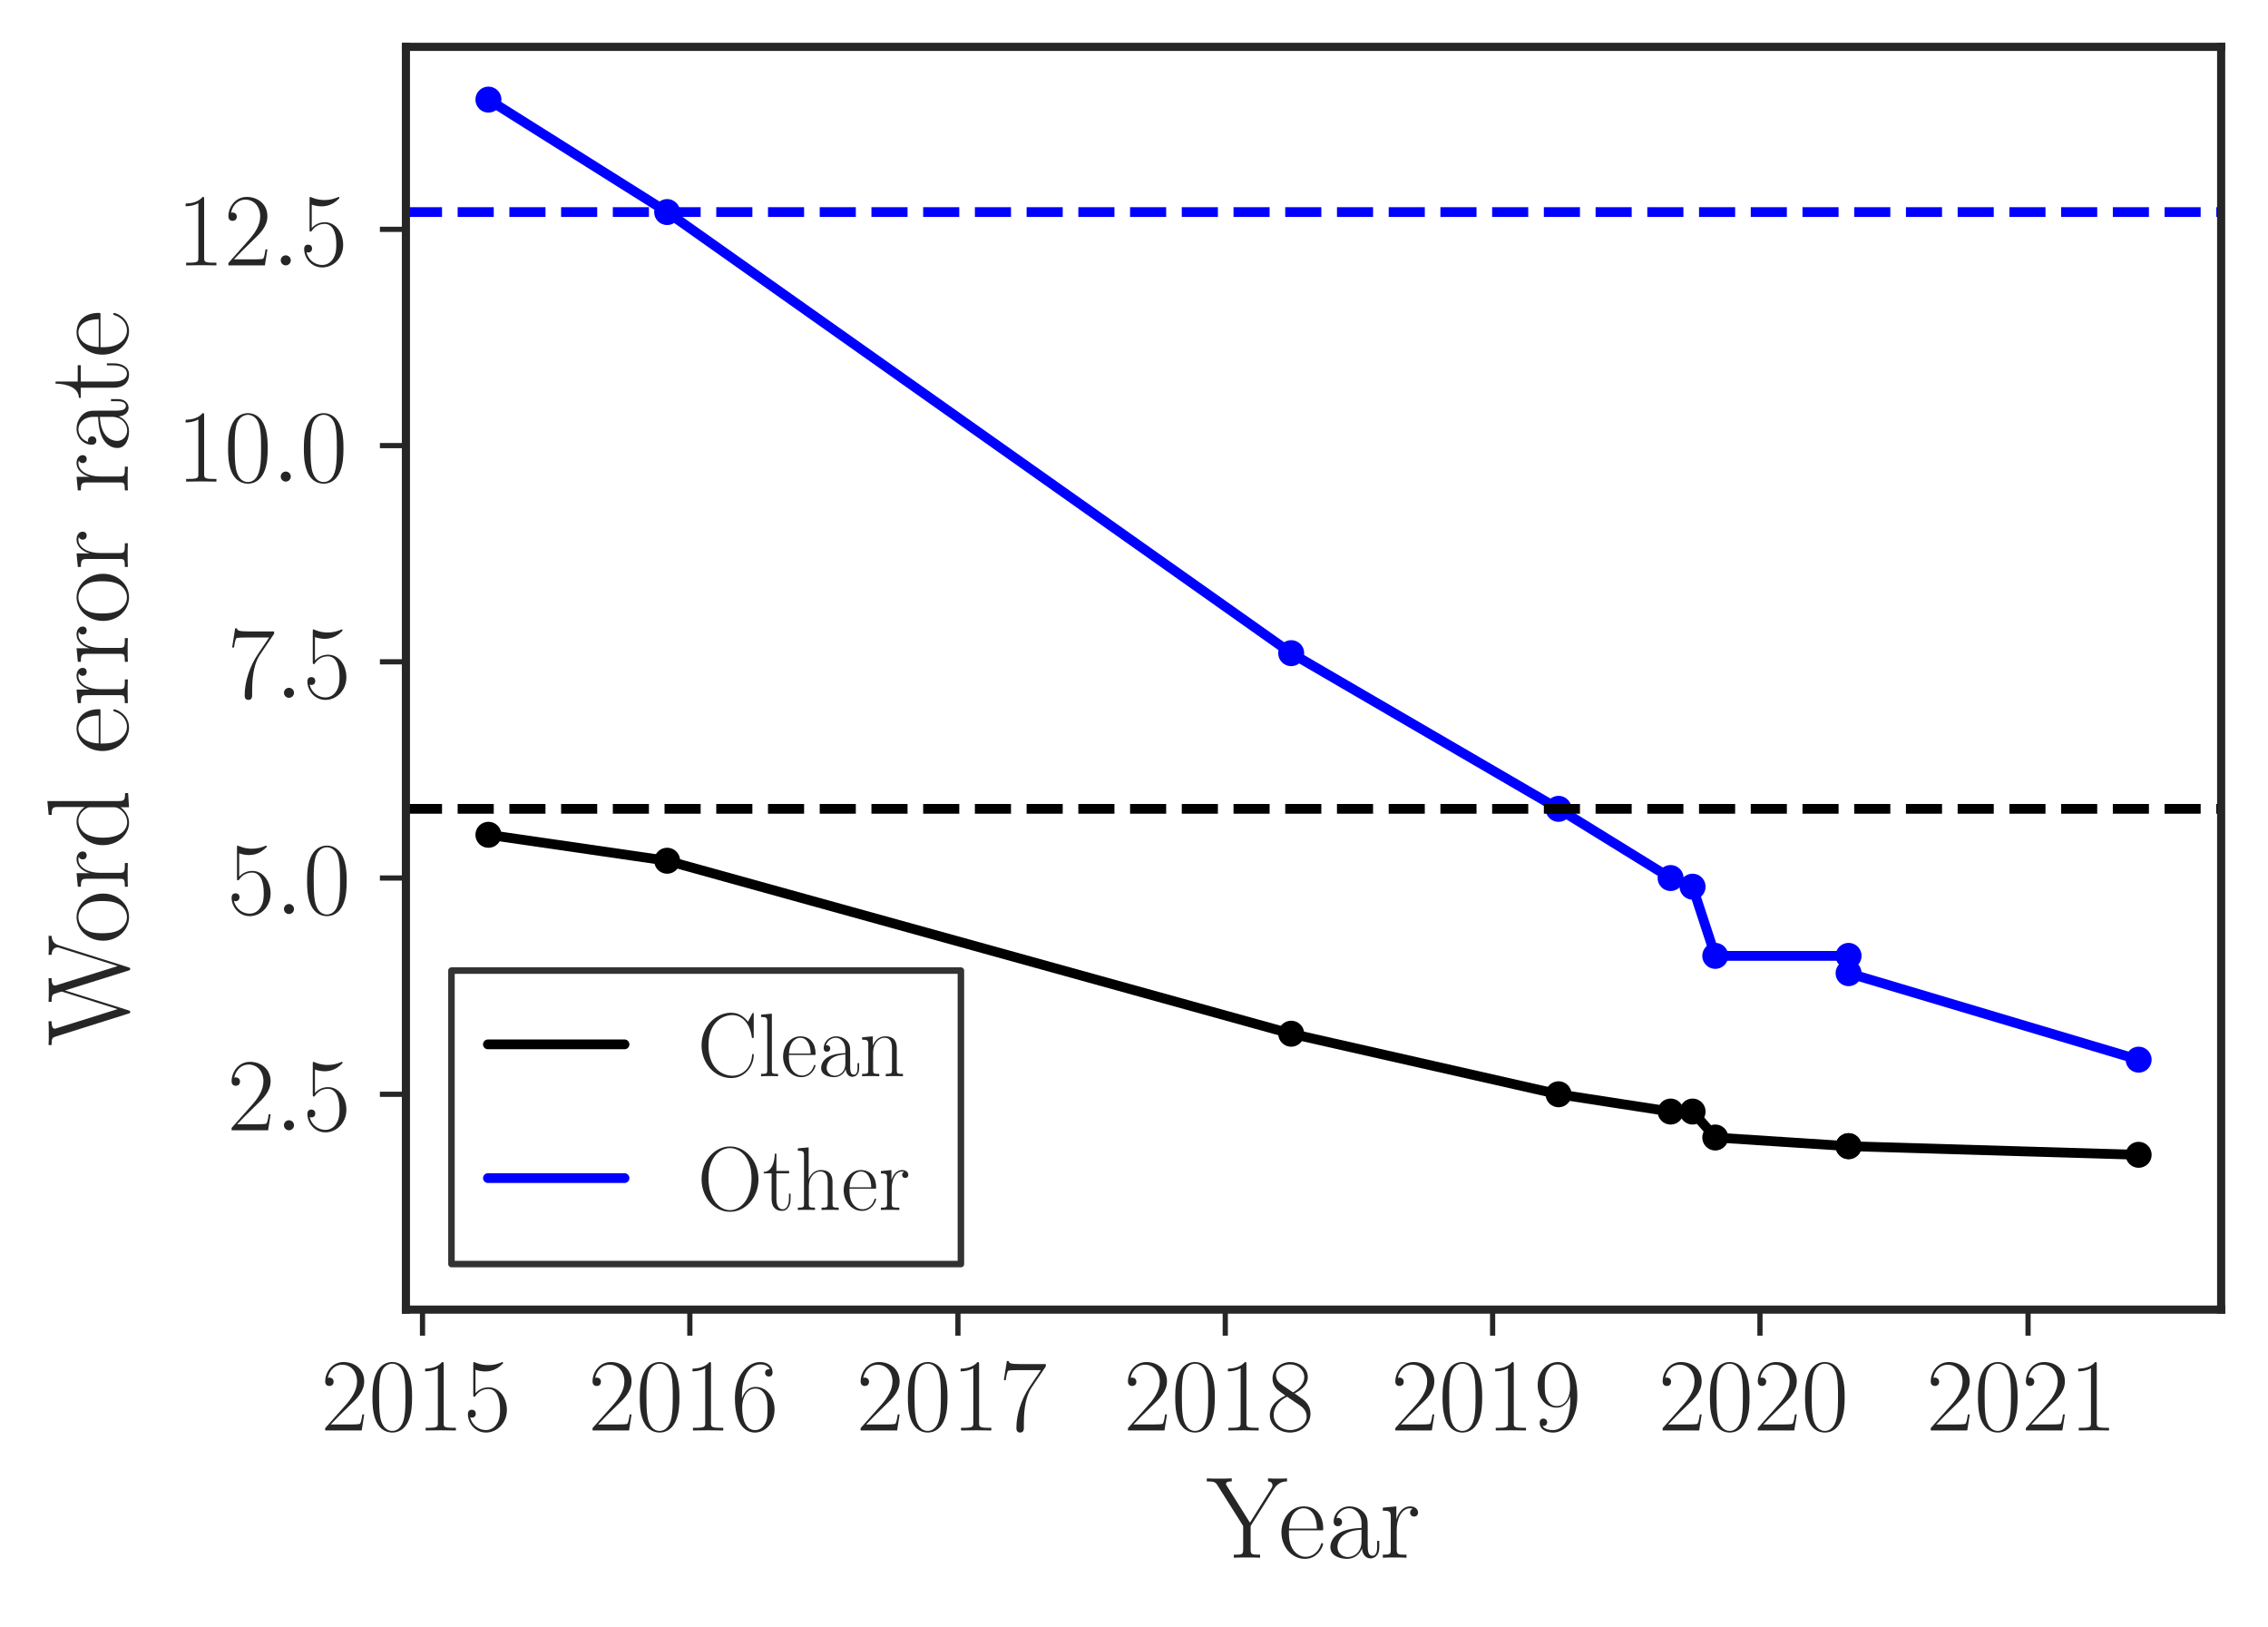 <?xml version="1.0" encoding="utf-8" standalone="no"?>
<!DOCTYPE svg PUBLIC "-//W3C//DTD SVG 1.1//EN"
  "http://www.w3.org/Graphics/SVG/1.1/DTD/svg11.dtd">
<!-- Created with matplotlib (https://matplotlib.org/) -->
<svg height="250.05pt" version="1.1" viewBox="0 0 348.589 250.05" width="348.589pt" xmlns="http://www.w3.org/2000/svg" xmlns:xlink="http://www.w3.org/1999/xlink">
 <defs>
  <style type="text/css">*{stroke-linecap:butt;stroke-linejoin:round;}</style>
 </defs>
 <g id="figure_1">
  <g id="patch_1">
   <path d="M 0 250.05 
L 348.589 250.05 
L 348.589 -0 
L 0 -0 
z
" style="fill:#ffffff;"/>
  </g>
  <g id="axes_1">
   <g id="patch_2">
    <path d="M 62.389 201.24 
L 341.389 201.24 
L 341.389 7.2 
L 62.389 7.2 
z
" style="fill:#ffffff;"/>
   </g>
   <g id="matplotlib.axis_1">
    <g id="xtick_1">
     <g id="line2d_1">
      <defs>
       <path d="M 0 0 
L 0 4 
" id="m370fcb1b89" style="stroke:#262626;stroke-width:0.8;"/>
      </defs>
      <g>
       <use style="fill:#262626;stroke:#262626;stroke-width:0.8;" x="64.939" xlink:href="#m370fcb1b89" y="201.24"/>
      </g>
     </g>
     <g id="text_1">
      <!-- 2015 -->
      <g style="fill:#262626;" transform="translate(49.331 219.81)scale(0.16 -0.16)">
       <defs>
        <path d="M 41.703 15.469 
L 39.906 15.469 
C 38.906 8.391 38.094 7.188 37.703 6.594 
C 37.203 5.797 30 5.797 28.594 5.797 
L 9.406 5.797 
C 13 9.688 20 16.766 28.5 24.938 
C 34.594 30.719 41.703 37.5 41.703 47.391 
C 41.703 59.188 32.297 66 21.797 66 
C 10.797 66 4.094 56.297 4.094 47.297 
C 4.094 43.391 7 42.891 8.203 42.891 
C 9.203 42.891 12.203 43.484 12.203 46.984 
C 12.203 50.094 9.594 51 8.203 51 
C 7.594 51 7 50.891 6.594 50.688 
C 8.5 59.188 14.297 63.391 20.406 63.391 
C 29.094 63.391 34.797 56.5 34.797 47.391 
C 34.797 38.703 29.703 31.219 24 24.734 
L 4.094 2.297 
L 4.094 0 
L 39.297 0 
z
" id="CMR17-50"/>
        <path d="M 42 31.844 
C 42 37.969 41.906 48.422 37.703 56.453 
C 34 63.484 28.094 66 22.906 66 
C 18.094 66 12 63.781 8.203 56.562 
C 4.203 49.016 3.797 39.672 3.797 31.844 
C 3.797 26.109 3.906 17.375 7 9.734 
C 11.297 -0.609 19 -2 22.906 -2 
C 27.5 -2 34.5 -0.109 38.594 9.438 
C 41.594 16.375 42 24.5 42 31.844 
z
M 22.906 -0.406 
C 16.5 -0.406 12.703 5.125 11.297 12.75 
C 10.203 18.688 10.203 27.328 10.203 32.953 
C 10.203 40.688 10.203 47.109 11.5 53.234 
C 13.406 61.781 19 64.391 22.906 64.391 
C 27 64.391 32.297 61.672 34.203 53.438 
C 35.5 47.719 35.594 40.984 35.594 32.953 
C 35.594 26.422 35.594 18.375 34.406 12.453 
C 32.297 1.5 26.406 -0.406 22.906 -0.406 
z
" id="CMR17-48"/>
        <path d="M 26.594 63.797 
C 26.594 65.891 26.5 66 25.094 66 
C 21.203 61.359 15.297 59.891 9.703 59.688 
C 9.406 59.688 8.906 59.688 8.797 59.5 
C 8.703 59.297 8.703 59.094 8.703 57 
C 11.797 57 17 57.594 21 59.984 
L 21 7.297 
C 21 3.797 20.797 2.594 12.203 2.594 
L 9.203 2.594 
L 9.203 0 
C 14 0.094 19 0.188 23.797 0.188 
C 28.594 0.188 33.594 0.094 38.406 0 
L 38.406 2.594 
L 35.406 2.594 
C 26.797 2.594 26.594 3.688 26.594 7.297 
z
" id="CMR17-49"/>
        <path d="M 11.406 58.594 
C 12.406 58.188 16.5 56.891 20.703 56.891 
C 30 56.891 35.094 61.891 38 64.688 
C 38 65.484 38 66 37.406 66 
C 37.297 66 37.094 66 36.297 65.594 
C 32.797 64.094 28.703 63 23.703 63 
C 20.703 63 16.203 63.359 11.297 65.484 
C 10.203 66 10 66 9.906 66 
C 9.406 66 9.297 65.891 9.297 63.906 
L 9.297 34.859 
C 9.297 33.016 9.297 32.5 10.297 32.5 
C 10.797 32.5 11 32.703 11.5 33.422 
C 14.703 38.047 19.094 40 24.094 40 
C 27.594 40 35.094 37.734 35.094 20.203 
C 35.094 16.984 35.094 11.188 32.094 6.594 
C 29.594 2.484 25.703 0.391 21.406 0.391 
C 14.797 0.391 8.094 4.984 6.297 12.688 
C 6.703 12.594 7.5 12.391 7.906 12.391 
C 9.203 12.391 11.703 13.094 11.703 16.188 
C 11.703 18.891 9.797 20 7.906 20 
C 5.594 20 4.094 18.594 4.094 15.797 
C 4.094 7.094 11 -2 21.594 -2 
C 31.906 -2 41.703 6.891 41.703 19.797 
C 41.703 32.094 33.906 41.594 24.203 41.594 
C 19.094 41.594 14.797 39.688 11.406 36 
z
" id="CMR17-53"/>
       </defs>
       <use transform="scale(0.996)" xlink:href="#CMR17-50"/>
       <use transform="translate(45.69 0)scale(0.996)" xlink:href="#CMR17-48"/>
       <use transform="translate(91.381 0)scale(0.996)" xlink:href="#CMR17-49"/>
       <use transform="translate(137.071 0)scale(0.996)" xlink:href="#CMR17-53"/>
      </g>
     </g>
    </g>
    <g id="xtick_2">
     <g id="line2d_2">
      <g>
       <use style="fill:#262626;stroke:#262626;stroke-width:0.8;" x="106.029" xlink:href="#m370fcb1b89" y="201.24"/>
      </g>
     </g>
     <g id="text_2">
      <!-- 2016 -->
      <g style="fill:#262626;" transform="translate(90.421 219.81)scale(0.16 -0.16)">
       <defs>
        <path d="M 10.594 34.344 
C 10.594 58 21.797 63.688 28.297 63.688 
C 30.406 63.688 35.5 63.266 37.5 59.094 
C 35.906 59.094 32.906 59.094 32.906 55.594 
C 32.906 52.891 35.094 52 36.5 52 
C 37.406 52 40.094 52.391 40.094 55.797 
C 40.094 62.297 35.094 66 28.203 66 
C 16.297 66 3.797 53.297 3.797 31.422 
C 3.797 4.016 15.094 -2 23.094 -2 
C 32.797 -2 42 6.734 42 20.234 
C 42 32.828 33.906 42 23.703 42 
C 17.594 42 13.094 37.969 10.594 30.922 
z
M 23.094 0.391 
C 10.797 0.391 10.797 18.938 10.797 22.656 
C 10.797 29.906 14.203 40.391 23.5 40.391 
C 25.203 40.391 30.094 40.391 33.406 33.438 
C 35.203 29.516 35.203 25.375 35.203 20.344 
C 35.203 14.906 35.203 10.875 33.094 6.844 
C 30.906 2.703 27.703 0.391 23.094 0.391 
z
" id="CMR17-54"/>
       </defs>
       <use transform="scale(0.996)" xlink:href="#CMR17-50"/>
       <use transform="translate(45.69 0)scale(0.996)" xlink:href="#CMR17-48"/>
       <use transform="translate(91.381 0)scale(0.996)" xlink:href="#CMR17-49"/>
       <use transform="translate(137.071 0)scale(0.996)" xlink:href="#CMR17-54"/>
      </g>
     </g>
    </g>
    <g id="xtick_3">
     <g id="line2d_3">
      <g>
       <use style="fill:#262626;stroke:#262626;stroke-width:0.8;" x="147.233" xlink:href="#m370fcb1b89" y="201.24"/>
      </g>
     </g>
     <g id="text_3">
      <!-- 2017 -->
      <g style="fill:#262626;" transform="translate(131.625 219.81)scale(0.16 -0.16)">
       <defs>
        <path d="M 45.094 61.797 
L 45.094 64 
L 21.594 64 
C 9.906 64 9.703 65.094 9.297 67 
L 7.5 67 
L 4.594 48.5 
L 6.406 48.5 
C 6.703 50.406 7.406 55.5 8.594 57.391 
C 9.203 58.188 16.594 58.188 18.297 58.188 
L 40.297 58.188 
L 29.203 41.719 
C 21.797 30.641 16.703 15.672 16.703 2.594 
C 16.703 1.391 16.703 -2 20.297 -2 
C 23.906 -2 23.906 1.391 23.906 2.688 
L 23.906 7.281 
C 23.906 23.656 26.703 34.438 31.297 41.312 
z
" id="CMR17-55"/>
       </defs>
       <use transform="scale(0.996)" xlink:href="#CMR17-50"/>
       <use transform="translate(45.69 0)scale(0.996)" xlink:href="#CMR17-48"/>
       <use transform="translate(91.381 0)scale(0.996)" xlink:href="#CMR17-49"/>
       <use transform="translate(137.071 0)scale(0.996)" xlink:href="#CMR17-55"/>
      </g>
     </g>
    </g>
    <g id="xtick_4">
     <g id="line2d_4">
      <g>
       <use style="fill:#262626;stroke:#262626;stroke-width:0.8;" x="188.323" xlink:href="#m370fcb1b89" y="201.24"/>
      </g>
     </g>
     <g id="text_4">
      <!-- 2018 -->
      <g style="fill:#262626;" transform="translate(172.715 219.81)scale(0.16 -0.16)">
       <defs>
        <path d="M 27.203 35.766 
C 33.5 38.969 39.906 43.797 39.906 51.531 
C 39.906 60.688 31.094 66 23 66 
C 13.906 66 5.906 59.375 5.906 50.234 
C 5.906 47.719 6.5 43.391 10.406 39.578 
C 11.406 38.578 15.594 35.562 18.297 33.656 
C 13.797 31.344 3.297 25.812 3.297 14.766 
C 3.297 4.406 13.094 -2 22.797 -2 
C 33.5 -2 42.5 5.719 42.5 15.969 
C 42.5 25.109 36.406 29.328 32.406 32.047 
z
M 14.094 44.609 
C 13.297 45.109 9.297 48.219 9.297 52.938 
C 9.297 59.078 15.594 63.688 22.797 63.688 
C 30.703 63.688 36.5 58.062 36.5 51.531 
C 36.5 42.188 26.094 36.859 25.594 36.859 
C 25.5 36.859 25.406 36.859 24.594 37.469 
z
M 32.5 24 
C 34 22.906 38.797 19.578 38.797 13.453 
C 38.797 6.016 31.406 0.391 23 0.391 
C 13.906 0.391 7 6.922 7 14.859 
C 7 22.797 13.094 29.438 20 32.547 
z
" id="CMR17-56"/>
       </defs>
       <use transform="scale(0.996)" xlink:href="#CMR17-50"/>
       <use transform="translate(45.69 0)scale(0.996)" xlink:href="#CMR17-48"/>
       <use transform="translate(91.381 0)scale(0.996)" xlink:href="#CMR17-49"/>
       <use transform="translate(137.071 0)scale(0.996)" xlink:href="#CMR17-56"/>
      </g>
     </g>
    </g>
    <g id="xtick_5">
     <g id="line2d_5">
      <g>
       <use style="fill:#262626;stroke:#262626;stroke-width:0.8;" x="229.414" xlink:href="#m370fcb1b89" y="201.24"/>
      </g>
     </g>
     <g id="text_5">
      <!-- 2019 -->
      <g style="fill:#262626;" transform="translate(213.806 219.81)scale(0.16 -0.16)">
       <defs>
        <path d="M 35.203 29.234 
C 35.203 7 26.094 0.391 18.594 0.391 
C 16.297 0.391 10.703 0.672 8.406 4.391 
C 11 4 12.906 5.391 12.906 7.891 
C 12.906 10.594 10.703 11.5 9.297 11.5 
C 8.406 11.5 5.703 11.094 5.703 7.688 
C 5.703 1.062 11.594 -2 18.797 -2 
C 30.297 -2 42 10.391 42 32.656 
C 42 60.266 30.797 66 23.203 66 
C 13.297 66 3.797 57.25 3.797 43.75 
C 3.797 31.25 11.906 22 22.094 22 
C 30.5 22 34.203 29.844 35.203 33.156 
z
M 22.297 23.594 
C 19.594 23.594 15.797 24.094 12.703 30.141 
C 10.594 34.078 10.594 38.703 10.594 43.641 
C 10.594 49.594 10.594 53.719 13.406 58.156 
C 14.797 60.266 17.406 63.688 23.203 63.688 
C 35 63.688 35 45.453 35 41.422 
C 35 34.266 31.797 23.594 22.297 23.594 
z
" id="CMR17-57"/>
       </defs>
       <use transform="scale(0.996)" xlink:href="#CMR17-50"/>
       <use transform="translate(45.69 0)scale(0.996)" xlink:href="#CMR17-48"/>
       <use transform="translate(91.381 0)scale(0.996)" xlink:href="#CMR17-49"/>
       <use transform="translate(137.071 0)scale(0.996)" xlink:href="#CMR17-57"/>
      </g>
     </g>
    </g>
    <g id="xtick_6">
     <g id="line2d_6">
      <g>
       <use style="fill:#262626;stroke:#262626;stroke-width:0.8;" x="270.505" xlink:href="#m370fcb1b89" y="201.24"/>
      </g>
     </g>
     <g id="text_6">
      <!-- 2020 -->
      <g style="fill:#262626;" transform="translate(254.897 219.81)scale(0.16 -0.16)">
       <use transform="scale(0.996)" xlink:href="#CMR17-50"/>
       <use transform="translate(45.69 0)scale(0.996)" xlink:href="#CMR17-48"/>
       <use transform="translate(91.381 0)scale(0.996)" xlink:href="#CMR17-50"/>
       <use transform="translate(137.071 0)scale(0.996)" xlink:href="#CMR17-48"/>
      </g>
     </g>
    </g>
    <g id="xtick_7">
     <g id="line2d_7">
      <g>
       <use style="fill:#262626;stroke:#262626;stroke-width:0.8;" x="311.708" xlink:href="#m370fcb1b89" y="201.24"/>
      </g>
     </g>
     <g id="text_7">
      <!-- 2021 -->
      <g style="fill:#262626;" transform="translate(296.1 219.81)scale(0.16 -0.16)">
       <use transform="scale(0.996)" xlink:href="#CMR17-50"/>
       <use transform="translate(45.69 0)scale(0.996)" xlink:href="#CMR17-48"/>
       <use transform="translate(91.381 0)scale(0.996)" xlink:href="#CMR17-50"/>
       <use transform="translate(137.071 0)scale(0.996)" xlink:href="#CMR17-49"/>
      </g>
     </g>
    </g>
    <g id="text_8">
     <!-- Year -->
     <g style="fill:#262626;" transform="translate(185.444 239.362)scale(0.18 -0.18)">
      <defs>
       <path d="M 57.906 59.125 
C 61.797 65.281 67.203 65.391 69 65.391 
L 69 68 
C 66.703 67.797 64.094 67.797 61.594 67.797 
C 59.094 67.797 55.094 67.797 52.703 68 
L 52.703 65.391 
C 55.203 65.281 56.5 64 56.5 62.109 
C 56.5 60.906 56 60.109 55.203 58.812 
L 37.203 30.062 
L 17.5 61.406 
C 16.797 62.609 16.703 62.703 16.703 63.391 
C 16.703 65.391 20.203 65.391 21.594 65.391 
L 21.594 68 
C 18.406 67.797 13.5 67.797 10.203 67.797 
C 7.594 67.797 2.594 67.797 0.203 68 
L 0.203 65.391 
C 5.906 65.391 7.5 65.094 9.297 62.203 
L 31.406 27.172 
L 31.406 7.078 
C 31.406 2.594 30.297 2.594 23.406 2.594 
L 23.406 0 
C 26.297 0.188 31.5 0.188 34.594 0.188 
C 37.703 0.188 43 0.188 45.906 0 
L 45.906 2.594 
C 38.703 2.594 37.797 2.594 37.797 7.469 
L 37.797 27.172 
z
" id="CMR17-89"/>
       <path d="M 38.094 23.484 
C 38.5 23.891 38.5 24.094 38.5 25.094 
C 38.5 35.172 33.094 44 21.703 44 
C 11.094 44 2.703 33.984 2.703 21.781 
C 2.703 8.656 12.203 -1 22.797 -1 
C 34 -1 38.406 9.672 38.406 11.797 
C 38.406 12.5 37.797 12.5 37.594 12.5 
C 36.906 12.5 36.797 12.297 36.406 11.078 
C 34.203 4.219 28.703 0.797 23.5 0.797 
C 19.203 0.797 14.906 3.219 12.203 7.656 
C 9.094 12.797 9.094 18.75 9.094 23.484 
z
M 9.203 25 
C 9.906 39.234 17.594 42.391 21.594 42.391 
C 28.406 42.391 33 36.062 33.094 25 
z
" id="CMR17-101"/>
       <path d="M 36 25.875 
C 36 32 36 35.547 31.797 39.594 
C 28.094 42.984 23.797 44 20.406 44 
C 12.5 44 6.797 37.625 6.797 30.891 
C 6.797 27.188 9.797 27 10.406 27 
C 11.703 27 14 27.797 14 30.594 
C 14 33.094 12.094 34.188 10.406 34.188 
C 10 34.188 9.5 34.094 9.203 34 
C 11.297 40.531 16.703 42.391 20.203 42.391 
C 25.203 42.391 30.703 37.828 30.703 29.297 
L 30.703 25.5 
C 24.797 25.297 17.703 24.5 12.094 21.453 
C 5.797 17.922 4 12.844 4 9 
C 4 1.203 13 -1 18.297 -1 
C 23.797 -1 28.906 2.109 31.094 7.891 
C 31.297 3.422 34.094 -0.609 38.5 -0.609 
C 40.594 -0.609 45.906 0.797 45.906 8.797 
L 45.906 14.469 
L 44.094 14.469 
L 44.094 8.703 
C 44.094 2.516 41.406 1.703 40.094 1.703 
C 36 1.703 36 6.969 36 11.438 
z
M 30.703 13.859 
C 30.703 5.047 24.5 0.594 19 0.594 
C 14 0.594 10.094 4.344 10.094 9 
C 10.094 12.047 11.406 17.406 17.203 20.656 
C 22 23.391 27.5 23.797 30.703 24 
z
" id="CMR17-97"/>
       <path d="M 15 23.703 
C 15 33.344 19.094 42.391 26.594 42.391 
C 27.297 42.391 28 42.297 28.703 41.984 
C 28.703 41.984 26.5 41.281 26.5 38.672 
C 26.5 36.266 28.406 35.266 29.906 35.266 
C 31.094 35.266 33.297 35.969 33.297 38.781 
C 33.297 41.984 30.094 44 26.703 44 
C 19.094 44 15.797 36.562 14.797 33.047 
L 14.703 33.047 
L 14.703 44 
L 3.094 42.891 
L 3.094 40.281 
C 9 40.281 9.906 39.688 9.906 34.859 
L 9.906 6.922 
C 9.906 3.094 9.5 2.594 3.094 2.594 
L 3.094 0 
C 5.5 0.188 10.094 0.188 12.703 0.188 
C 15.594 0.188 20.703 0.188 23.406 0 
L 23.406 2.594 
C 16.203 2.594 15 2.594 15 7.109 
z
" id="CMR17-114"/>
      </defs>
      <use transform="scale(0.996)" xlink:href="#CMR17-89"/>
      <use transform="translate(61.265 0)scale(0.996)" xlink:href="#CMR17-101"/>
      <use transform="translate(101.751 0)scale(0.996)" xlink:href="#CMR17-97"/>
      <use transform="translate(147.441 0)scale(0.996)" xlink:href="#CMR17-114"/>
     </g>
    </g>
   </g>
   <g id="matplotlib.axis_2">
    <g id="ytick_1">
     <g id="line2d_8">
      <defs>
       <path d="M 0 0 
L -4 0 
" id="m759c3de8f9" style="stroke:#262626;stroke-width:0.8;"/>
      </defs>
      <g>
       <use style="fill:#262626;stroke:#262626;stroke-width:0.8;" x="62.389" xlink:href="#m759c3de8f9" y="168.147"/>
      </g>
     </g>
     <g id="text_9">
      <!-- $\mathdefault{2.5}$ -->
      <g style="fill:#262626;" transform="translate(34.945 173.682)scale(0.16 -0.16)">
       <defs>
        <path d="M 18.406 4.797 
C 18.406 7.688 16 9.688 13.594 9.688 
C 10.703 9.688 8.703 7.297 8.703 4.891 
C 8.703 2 11.094 0 13.5 0 
C 16.406 0 18.406 2.391 18.406 4.797 
z
" id="CMMI12-58"/>
       </defs>
       <use transform="scale(0.996)" xlink:href="#CMR17-50"/>
       <use transform="translate(45.69 0)scale(0.996)" xlink:href="#CMMI12-58"/>
       <use transform="translate(72.788 0)scale(0.996)" xlink:href="#CMR17-53"/>
      </g>
     </g>
    </g>
    <g id="ytick_2">
     <g id="line2d_9">
      <g>
       <use style="fill:#262626;stroke:#262626;stroke-width:0.8;" x="62.389" xlink:href="#m759c3de8f9" y="134.921"/>
      </g>
     </g>
     <g id="text_10">
      <!-- $\mathdefault{5.0}$ -->
      <g style="fill:#262626;" transform="translate(34.945 140.456)scale(0.16 -0.16)">
       <use transform="scale(0.996)" xlink:href="#CMR17-53"/>
       <use transform="translate(45.69 0)scale(0.996)" xlink:href="#CMMI12-58"/>
       <use transform="translate(72.788 0)scale(0.996)" xlink:href="#CMR17-48"/>
      </g>
     </g>
    </g>
    <g id="ytick_3">
     <g id="line2d_10">
      <g>
       <use style="fill:#262626;stroke:#262626;stroke-width:0.8;" x="62.389" xlink:href="#m759c3de8f9" y="101.695"/>
      </g>
     </g>
     <g id="text_11">
      <!-- $\mathdefault{7.5}$ -->
      <g style="fill:#262626;" transform="translate(34.945 107.23)scale(0.16 -0.16)">
       <use transform="scale(0.996)" xlink:href="#CMR17-55"/>
       <use transform="translate(45.69 0)scale(0.996)" xlink:href="#CMMI12-58"/>
       <use transform="translate(72.788 0)scale(0.996)" xlink:href="#CMR17-53"/>
      </g>
     </g>
    </g>
    <g id="ytick_4">
     <g id="line2d_11">
      <g>
       <use style="fill:#262626;stroke:#262626;stroke-width:0.8;" x="62.389" xlink:href="#m759c3de8f9" y="68.469"/>
      </g>
     </g>
     <g id="text_12">
      <!-- $\mathdefault{10.0}$ -->
      <g style="fill:#262626;" transform="translate(27.141 74.004)scale(0.16 -0.16)">
       <use transform="scale(0.996)" xlink:href="#CMR17-49"/>
       <use transform="translate(45.69 0)scale(0.996)" xlink:href="#CMR17-48"/>
       <use transform="translate(91.381 0)scale(0.996)" xlink:href="#CMMI12-58"/>
       <use transform="translate(118.478 0)scale(0.996)" xlink:href="#CMR17-48"/>
      </g>
     </g>
    </g>
    <g id="ytick_5">
     <g id="line2d_12">
      <g>
       <use style="fill:#262626;stroke:#262626;stroke-width:0.8;" x="62.389" xlink:href="#m759c3de8f9" y="35.243"/>
      </g>
     </g>
     <g id="text_13">
      <!-- $\mathdefault{12.5}$ -->
      <g style="fill:#262626;" transform="translate(27.141 40.778)scale(0.16 -0.16)">
       <use transform="scale(0.996)" xlink:href="#CMR17-49"/>
       <use transform="translate(45.69 0)scale(0.996)" xlink:href="#CMR17-50"/>
       <use transform="translate(91.381 0)scale(0.996)" xlink:href="#CMMI12-58"/>
       <use transform="translate(118.478 0)scale(0.996)" xlink:href="#CMR17-53"/>
      </g>
     </g>
    </g>
    <g id="text_14">
     <!-- Word error rate -->
     <g style="fill:#262626;" transform="translate(19.653 160.746)rotate(-90)scale(0.18 -0.18)">
      <defs>
       <path d="M 86.297 58.984 
C 87.203 61.688 88.703 65.203 94.5 65.391 
L 94.5 68 
C 92.797 67.891 89.297 67.797 87.5 67.797 
C 85 67.797 80.594 67.797 78.203 68 
L 78.203 65.391 
C 82.703 65.297 84.594 62.797 84.594 60.391 
C 84.594 59.688 84.5 59.281 84.094 58.188 
L 68.594 8.703 
L 52.297 60.781 
C 52 61.797 51.906 62.188 51.906 62.594 
C 51.906 65.391 56.297 65.391 58.203 65.391 
L 58.203 68 
C 55.297 67.797 50.297 67.797 47.203 67.797 
C 44.703 67.797 40.203 67.797 37.906 68 
L 37.906 65.391 
C 42.5 65.391 43.703 65.094 44.703 63.297 
C 45.094 62.391 46.703 57.188 46.703 56.875 
C 46.703 56.484 46.5 55.875 46.406 55.578 
L 31.703 8.812 
L 15.406 60.781 
C 14.906 62.188 14.906 62.391 14.906 62.594 
C 14.906 65.391 19.297 65.391 21.297 65.391 
L 21.297 68 
C 18.406 67.797 13.406 67.797 10.297 67.797 
C 7.703 67.797 3.297 67.797 0.906 68 
L 0.906 65.391 
C 6.906 65.391 7.297 64.797 8.297 61.594 
L 27.797 -0.312 
C 28.297 -1.812 28.297 -2 29.203 -2 
C 30 -2 30.297 -1.812 30.703 -0.406 
L 47.703 53.875 
L 64.703 -0.406 
C 65.094 -1.812 65.406 -2 66.203 -2 
C 67.094 -2 67.094 -1.812 67.594 -0.312 
z
" id="CMR17-87"/>
       <path d="M 43.094 21.188 
C 43.094 34 33.797 44 22.906 44 
C 12 44 2.703 34 2.703 21.188 
C 2.703 8.594 12 -1 22.906 -1 
C 33.797 -1 43.094 8.594 43.094 21.188 
z
M 22.906 0.797 
C 18.203 0.797 14.203 3.594 11.906 7.5 
C 9.406 12 9.094 17.594 9.094 22 
C 9.094 26.188 9.297 31.391 11.906 35.891 
C 13.906 39.188 17.797 42.391 22.906 42.391 
C 27.406 42.391 31.203 39.891 33.594 36.391 
C 36.703 31.688 36.703 25.094 36.703 22 
C 36.703 18.094 36.5 12.094 33.797 7.297 
C 31 2.688 26.703 0.797 22.906 0.797 
z
" id="CMR17-111"/>
       <path d="M 29.203 67.891 
L 29.203 65.297 
C 35.094 65.297 36 64.703 36 60.047 
L 36 37.047 
C 35.594 37.547 31.5 44 23.406 44 
C 13.203 44 3.297 34.812 3.297 21.5 
C 3.297 8.266 12.594 -1 22.406 -1 
C 30.906 -1 35.297 5.641 35.797 6.344 
L 35.797 -1 
L 47.906 -0.203 
L 47.906 2.406 
C 42 2.406 41.094 3.016 41.094 7.859 
L 41.094 69 
z
M 35.797 11.906 
C 35.797 8.875 34 6.141 31.703 4.125 
C 28.297 1.094 24.906 0.594 23 0.594 
C 20.094 0.594 9.703 2.109 9.703 21.391 
C 9.703 41.188 21.297 42.391 23.906 42.391 
C 28.5 42.391 32.203 39.766 34.5 36.141 
C 35.797 34.016 35.797 33.703 35.797 31.891 
z
" id="CMR17-100"/>
       <path d="M 15.094 40.391 
L 29.094 40.391 
L 29.094 43 
L 15.094 43 
L 15.094 62 
L 13.297 62 
C 13.094 51.438 9.594 42.188 1.094 41.984 
L 1.094 40.391 
L 9.797 40.391 
L 9.797 12.156 
C 9.797 10.234 9.797 -1 21.406 -1 
C 27.297 -1 30.703 4.812 30.703 12.25 
L 30.703 17.984 
L 28.906 17.984 
L 28.906 12.344 
C 28.906 5.422 26.203 0.797 22 0.797 
C 19.094 0.797 15.094 2.797 15.094 11.953 
z
" id="CMR17-116"/>
      </defs>
      <use transform="scale(0.996)" xlink:href="#CMR17-87"/>
      <use transform="translate(87.289 0)scale(0.996)" xlink:href="#CMR17-111"/>
      <use transform="translate(132.98 0)scale(0.996)" xlink:href="#CMR17-114"/>
      <use transform="translate(168.261 0)scale(0.996)" xlink:href="#CMR17-100"/>
      <use transform="translate(249.232 0)scale(0.996)" xlink:href="#CMR17-101"/>
      <use transform="translate(289.718 0)scale(0.996)" xlink:href="#CMR17-114"/>
      <use transform="translate(324.998 0)scale(0.996)" xlink:href="#CMR17-114"/>
      <use transform="translate(360.279 0)scale(0.996)" xlink:href="#CMR17-111"/>
      <use transform="translate(405.97 0)scale(0.996)" xlink:href="#CMR17-114"/>
      <use transform="translate(471.326 0)scale(0.996)" xlink:href="#CMR17-114"/>
      <use transform="translate(506.607 0)scale(0.996)" xlink:href="#CMR17-97"/>
      <use transform="translate(552.298 0)scale(0.996)" xlink:href="#CMR17-116"/>
      <use transform="translate(587.578 0)scale(0.996)" xlink:href="#CMR17-101"/>
     </g>
    </g>
   </g>
   <g id="line2d_13">
    <path clip-path="url(#pb6758e3dcb)" d="M 328.707 177.45 
L 284.126 176.121 
L 284.126 176.121 
L 263.637 174.792 
L 260.148 170.805 
L 256.77 170.805 
L 239.546 168.147 
L 198.455 158.844 
L 102.54 132.263 
L 75.071 128.276 
" style="fill:none;stroke:#000000;stroke-linecap:round;stroke-width:1.5;"/>
   </g>
   <g id="line2d_14">
    <path clip-path="url(#pb6758e3dcb)" d="M 328.707 162.831 
L 284.126 149.54 
L 284.126 146.882 
L 263.637 146.882 
L 260.148 136.25 
L 256.77 134.921 
L 239.546 124.289 
L 198.455 100.366 
L 102.54 32.585 
L 75.071 15.307 
" style="fill:none;stroke:#0000ff;stroke-linecap:round;stroke-width:1.5;"/>
   </g>
   <g id="line2d_15">
    <defs>
     <path d="M 0 1.5 
C 0.398 1.5 0.779 1.342 1.061 1.061 
C 1.342 0.779 1.5 0.398 1.5 0 
C 1.5 -0.398 1.342 -0.779 1.061 -1.061 
C 0.779 -1.342 0.398 -1.5 0 -1.5 
C -0.398 -1.5 -0.779 -1.342 -1.061 -1.061 
C -1.342 -0.779 -1.5 -0.398 -1.5 0 
C -1.5 0.398 -1.342 0.779 -1.061 1.061 
C -0.779 1.342 -0.398 1.5 0 1.5 
z
" id="me4468ce031" style="stroke:#000000;"/>
    </defs>
    <g clip-path="url(#pb6758e3dcb)">
     <use style="stroke:#000000;" x="328.707" xlink:href="#me4468ce031" y="177.45"/>
     <use style="stroke:#000000;" x="284.126" xlink:href="#me4468ce031" y="176.121"/>
     <use style="stroke:#000000;" x="284.126" xlink:href="#me4468ce031" y="176.121"/>
     <use style="stroke:#000000;" x="263.637" xlink:href="#me4468ce031" y="174.792"/>
     <use style="stroke:#000000;" x="260.148" xlink:href="#me4468ce031" y="170.805"/>
     <use style="stroke:#000000;" x="256.77" xlink:href="#me4468ce031" y="170.805"/>
     <use style="stroke:#000000;" x="239.546" xlink:href="#me4468ce031" y="168.147"/>
     <use style="stroke:#000000;" x="198.455" xlink:href="#me4468ce031" y="158.844"/>
     <use style="stroke:#000000;" x="102.54" xlink:href="#me4468ce031" y="132.263"/>
     <use style="stroke:#000000;" x="75.071" xlink:href="#me4468ce031" y="128.276"/>
    </g>
   </g>
   <g id="line2d_16">
    <defs>
     <path d="M 0 1.5 
C 0.398 1.5 0.779 1.342 1.061 1.061 
C 1.342 0.779 1.5 0.398 1.5 0 
C 1.5 -0.398 1.342 -0.779 1.061 -1.061 
C 0.779 -1.342 0.398 -1.5 0 -1.5 
C -0.398 -1.5 -0.779 -1.342 -1.061 -1.061 
C -1.342 -0.779 -1.5 -0.398 -1.5 0 
C -1.5 0.398 -1.342 0.779 -1.061 1.061 
C -0.779 1.342 -0.398 1.5 0 1.5 
z
" id="m5e6070a958" style="stroke:#0000ff;"/>
    </defs>
    <g clip-path="url(#pb6758e3dcb)">
     <use style="fill:#0000ff;stroke:#0000ff;" x="328.707" xlink:href="#m5e6070a958" y="162.831"/>
     <use style="fill:#0000ff;stroke:#0000ff;" x="284.126" xlink:href="#m5e6070a958" y="149.54"/>
     <use style="fill:#0000ff;stroke:#0000ff;" x="284.126" xlink:href="#m5e6070a958" y="146.882"/>
     <use style="fill:#0000ff;stroke:#0000ff;" x="263.637" xlink:href="#m5e6070a958" y="146.882"/>
     <use style="fill:#0000ff;stroke:#0000ff;" x="260.148" xlink:href="#m5e6070a958" y="136.25"/>
     <use style="fill:#0000ff;stroke:#0000ff;" x="256.77" xlink:href="#m5e6070a958" y="134.921"/>
     <use style="fill:#0000ff;stroke:#0000ff;" x="239.546" xlink:href="#m5e6070a958" y="124.289"/>
     <use style="fill:#0000ff;stroke:#0000ff;" x="198.455" xlink:href="#m5e6070a958" y="100.366"/>
     <use style="fill:#0000ff;stroke:#0000ff;" x="102.54" xlink:href="#m5e6070a958" y="32.585"/>
     <use style="fill:#0000ff;stroke:#0000ff;" x="75.071" xlink:href="#m5e6070a958" y="15.307"/>
    </g>
   </g>
   <g id="line2d_17">
    <path clip-path="url(#pb6758e3dcb)" d="M 62.389 124.289 
L 341.389 124.289 
" style="fill:none;stroke:#000000;stroke-dasharray:5.55,2.4;stroke-dashoffset:0;stroke-width:1.5;"/>
   </g>
   <g id="line2d_18">
    <path clip-path="url(#pb6758e3dcb)" d="M 62.389 32.585 
L 341.389 32.585 
" style="fill:none;stroke:#0000ff;stroke-dasharray:5.55,2.4;stroke-dashoffset:0;stroke-width:1.5;"/>
   </g>
   <g id="patch_3">
    <path d="M 62.389 201.24 
L 62.389 7.2 
" style="fill:none;stroke:#262626;stroke-linecap:square;stroke-linejoin:miter;stroke-width:1.25;"/>
   </g>
   <g id="patch_4">
    <path d="M 341.389 201.24 
L 341.389 7.2 
" style="fill:none;stroke:#262626;stroke-linecap:square;stroke-linejoin:miter;stroke-width:1.25;"/>
   </g>
   <g id="patch_5">
    <path d="M 62.389 201.24 
L 341.389 201.24 
" style="fill:none;stroke:#262626;stroke-linecap:square;stroke-linejoin:miter;stroke-width:1.25;"/>
   </g>
   <g id="patch_6">
    <path d="M 62.389 7.2 
L 341.389 7.2 
" style="fill:none;stroke:#262626;stroke-linecap:square;stroke-linejoin:miter;stroke-width:1.25;"/>
   </g>
   <g id="legend_1">
    <g id="patch_7">
     <path d="M 69.389 194.24 
L 147.69 194.24 
L 147.69 149.141 
L 69.389 149.141 
z
" style="fill:#ffffff;opacity:0.8;stroke:#000000;stroke-linejoin:miter;"/>
    </g>
    <g id="line2d_19">
     <path d="M 74.989 160.479 
L 95.989 160.479 
" style="fill:none;stroke:#000000;stroke-linecap:round;stroke-width:1.5;"/>
    </g>
    <g id="line2d_20"/>
    <g id="text_15">
     <!-- Clean -->
     <g style="fill:#262626;" transform="translate(107.189 165.379)scale(0.14 -0.14)">
      <defs>
       <path d="M 62.094 67.984 
C 62.094 69.797 62 69.891 61.406 69.891 
C 61 69.891 60.906 69.797 60.203 68.594 
L 55.797 60.141 
C 50.906 66.391 44.906 70 37.203 70 
C 20.094 70 4.594 54.797 4.594 34.047 
C 4.594 13.078 20.094 -2 37.297 -2 
C 52.594 -2 62.094 11.578 62.094 23.156 
C 62.094 24.172 62.094 24.578 61.203 24.578 
C 60.406 24.578 60.406 24.266 60.297 23.359 
C 59.5 9.25 49.5 0.594 38.703 0.594 
C 28.5 0.594 12.203 7.844 12.203 34.047 
C 12.203 60.344 28.797 67.391 38.5 67.391 
C 49.797 67.391 58 57.516 59.906 43.516 
C 60.094 42.297 60.094 42.109 61 42.109 
C 62.094 42.109 62.094 42.297 62.094 44.125 
z
" id="CMR17-67"/>
       <path d="M 15.297 69 
L 3.406 67.891 
L 3.406 65.297 
C 9.297 65.297 10.203 64.703 10.203 59.922 
L 10.203 6.859 
C 10.203 3.094 9.797 2.594 3.406 2.594 
L 3.406 0 
C 5.797 0.188 10.203 0.188 12.703 0.188 
C 15.297 0.188 19.703 0.188 22.094 0 
L 22.094 2.594 
C 15.703 2.594 15.297 2.984 15.297 6.859 
z
" id="CMR17-108"/>
       <path d="M 41.5 30.531 
C 41.5 35.656 40.5 44 28.703 44 
C 20.797 44 16.703 37.875 15.203 33.844 
L 15.094 33.844 
L 15.094 44 
L 3.297 42.891 
L 3.297 40.281 
C 9.203 40.281 10.094 39.688 10.094 34.859 
L 10.094 6.922 
C 10.094 3.094 9.703 2.594 3.297 2.594 
L 3.297 0 
C 5.703 0.188 10.094 0.188 12.703 0.188 
C 15.297 0.188 19.797 0.188 22.203 0 
L 22.203 2.594 
C 15.797 2.594 15.406 3 15.406 6.922 
L 15.406 26.219 
C 15.406 35.453 21 42.391 28 42.391 
C 35.406 42.391 36.203 35.766 36.203 30.938 
L 36.203 6.922 
C 36.203 3.094 35.797 2.594 29.406 2.594 
L 29.406 0 
C 31.797 0.188 36.203 0.188 38.797 0.188 
C 41.406 0.188 45.906 0.188 48.297 0 
L 48.297 2.594 
C 41.906 2.594 41.5 3 41.5 6.922 
z
" id="CMR17-110"/>
      </defs>
      <use transform="scale(0.996)" xlink:href="#CMR17-67"/>
      <use transform="translate(66.51 0)scale(0.996)" xlink:href="#CMR17-108"/>
      <use transform="translate(91.381 0)scale(0.996)" xlink:href="#CMR17-101"/>
      <use transform="translate(131.867 0)scale(0.996)" xlink:href="#CMR17-97"/>
      <use transform="translate(177.557 0)scale(0.996)" xlink:href="#CMR17-110"/>
     </g>
    </g>
    <g id="line2d_21">
     <path d="M 74.989 181.028 
L 95.989 181.028 
" style="fill:none;stroke:#0000ff;stroke-linecap:round;stroke-width:1.5;"/>
    </g>
    <g id="line2d_22"/>
    <g id="text_16">
     <!-- Other -->
     <g style="fill:#262626;" transform="translate(107.189 185.928)scale(0.14 -0.14)">
      <defs>
       <path d="M 67.297 33.844 
C 67.297 54.5 52.594 70 36 70 
C 19 70 4.594 54.297 4.594 33.844 
C 4.594 13.391 19.203 -2 35.906 -2 
C 53 -2 67.297 13.688 67.297 33.844 
z
M 36 -0.203 
C 24.594 -0.203 12.203 11.281 12.203 35.156 
C 12.203 58.922 25.797 68.188 35.906 68.188 
C 46.5 68.188 59.703 58.625 59.703 35.156 
C 59.703 10.875 47 -0.203 36 -0.203 
z
" id="CMR17-79"/>
       <path d="M 41.5 30.531 
C 41.5 35.656 40.5 44 28.703 44 
C 20.5 44 16.5 37.375 15.297 34.047 
L 15.203 34.047 
L 15.203 69 
L 3.297 67.891 
L 3.297 65.297 
C 9.203 65.297 10.094 64.703 10.094 60.047 
L 10.094 6.922 
C 10.094 3.094 9.703 2.594 3.297 2.594 
L 3.297 0 
C 5.703 0.188 10.094 0.188 12.703 0.188 
C 15.297 0.188 19.797 0.188 22.203 0 
L 22.203 2.594 
C 15.797 2.594 15.406 3 15.406 6.922 
L 15.406 26.219 
C 15.406 35.453 21 42.391 28 42.391 
C 35.406 42.391 36.203 35.766 36.203 30.938 
L 36.203 6.922 
C 36.203 3.094 35.797 2.594 29.406 2.594 
L 29.406 0 
C 31.797 0.188 36.203 0.188 38.797 0.188 
C 41.406 0.188 45.906 0.188 48.297 0 
L 48.297 2.594 
C 41.906 2.594 41.5 3 41.5 6.922 
z
" id="CMR17-104"/>
      </defs>
      <use transform="scale(0.996)" xlink:href="#CMR17-79"/>
      <use transform="translate(71.715 0)scale(0.996)" xlink:href="#CMR17-116"/>
      <use transform="translate(106.996 0)scale(0.996)" xlink:href="#CMR17-104"/>
      <use transform="translate(157.891 0)scale(0.996)" xlink:href="#CMR17-101"/>
      <use transform="translate(198.377 0)scale(0.996)" xlink:href="#CMR17-114"/>
     </g>
    </g>
   </g>
  </g>
 </g>
 <defs>
  <clipPath id="pb6758e3dcb">
   <rect height="194.04" width="279" x="62.389" y="7.2"/>
  </clipPath>
 </defs>
</svg>
